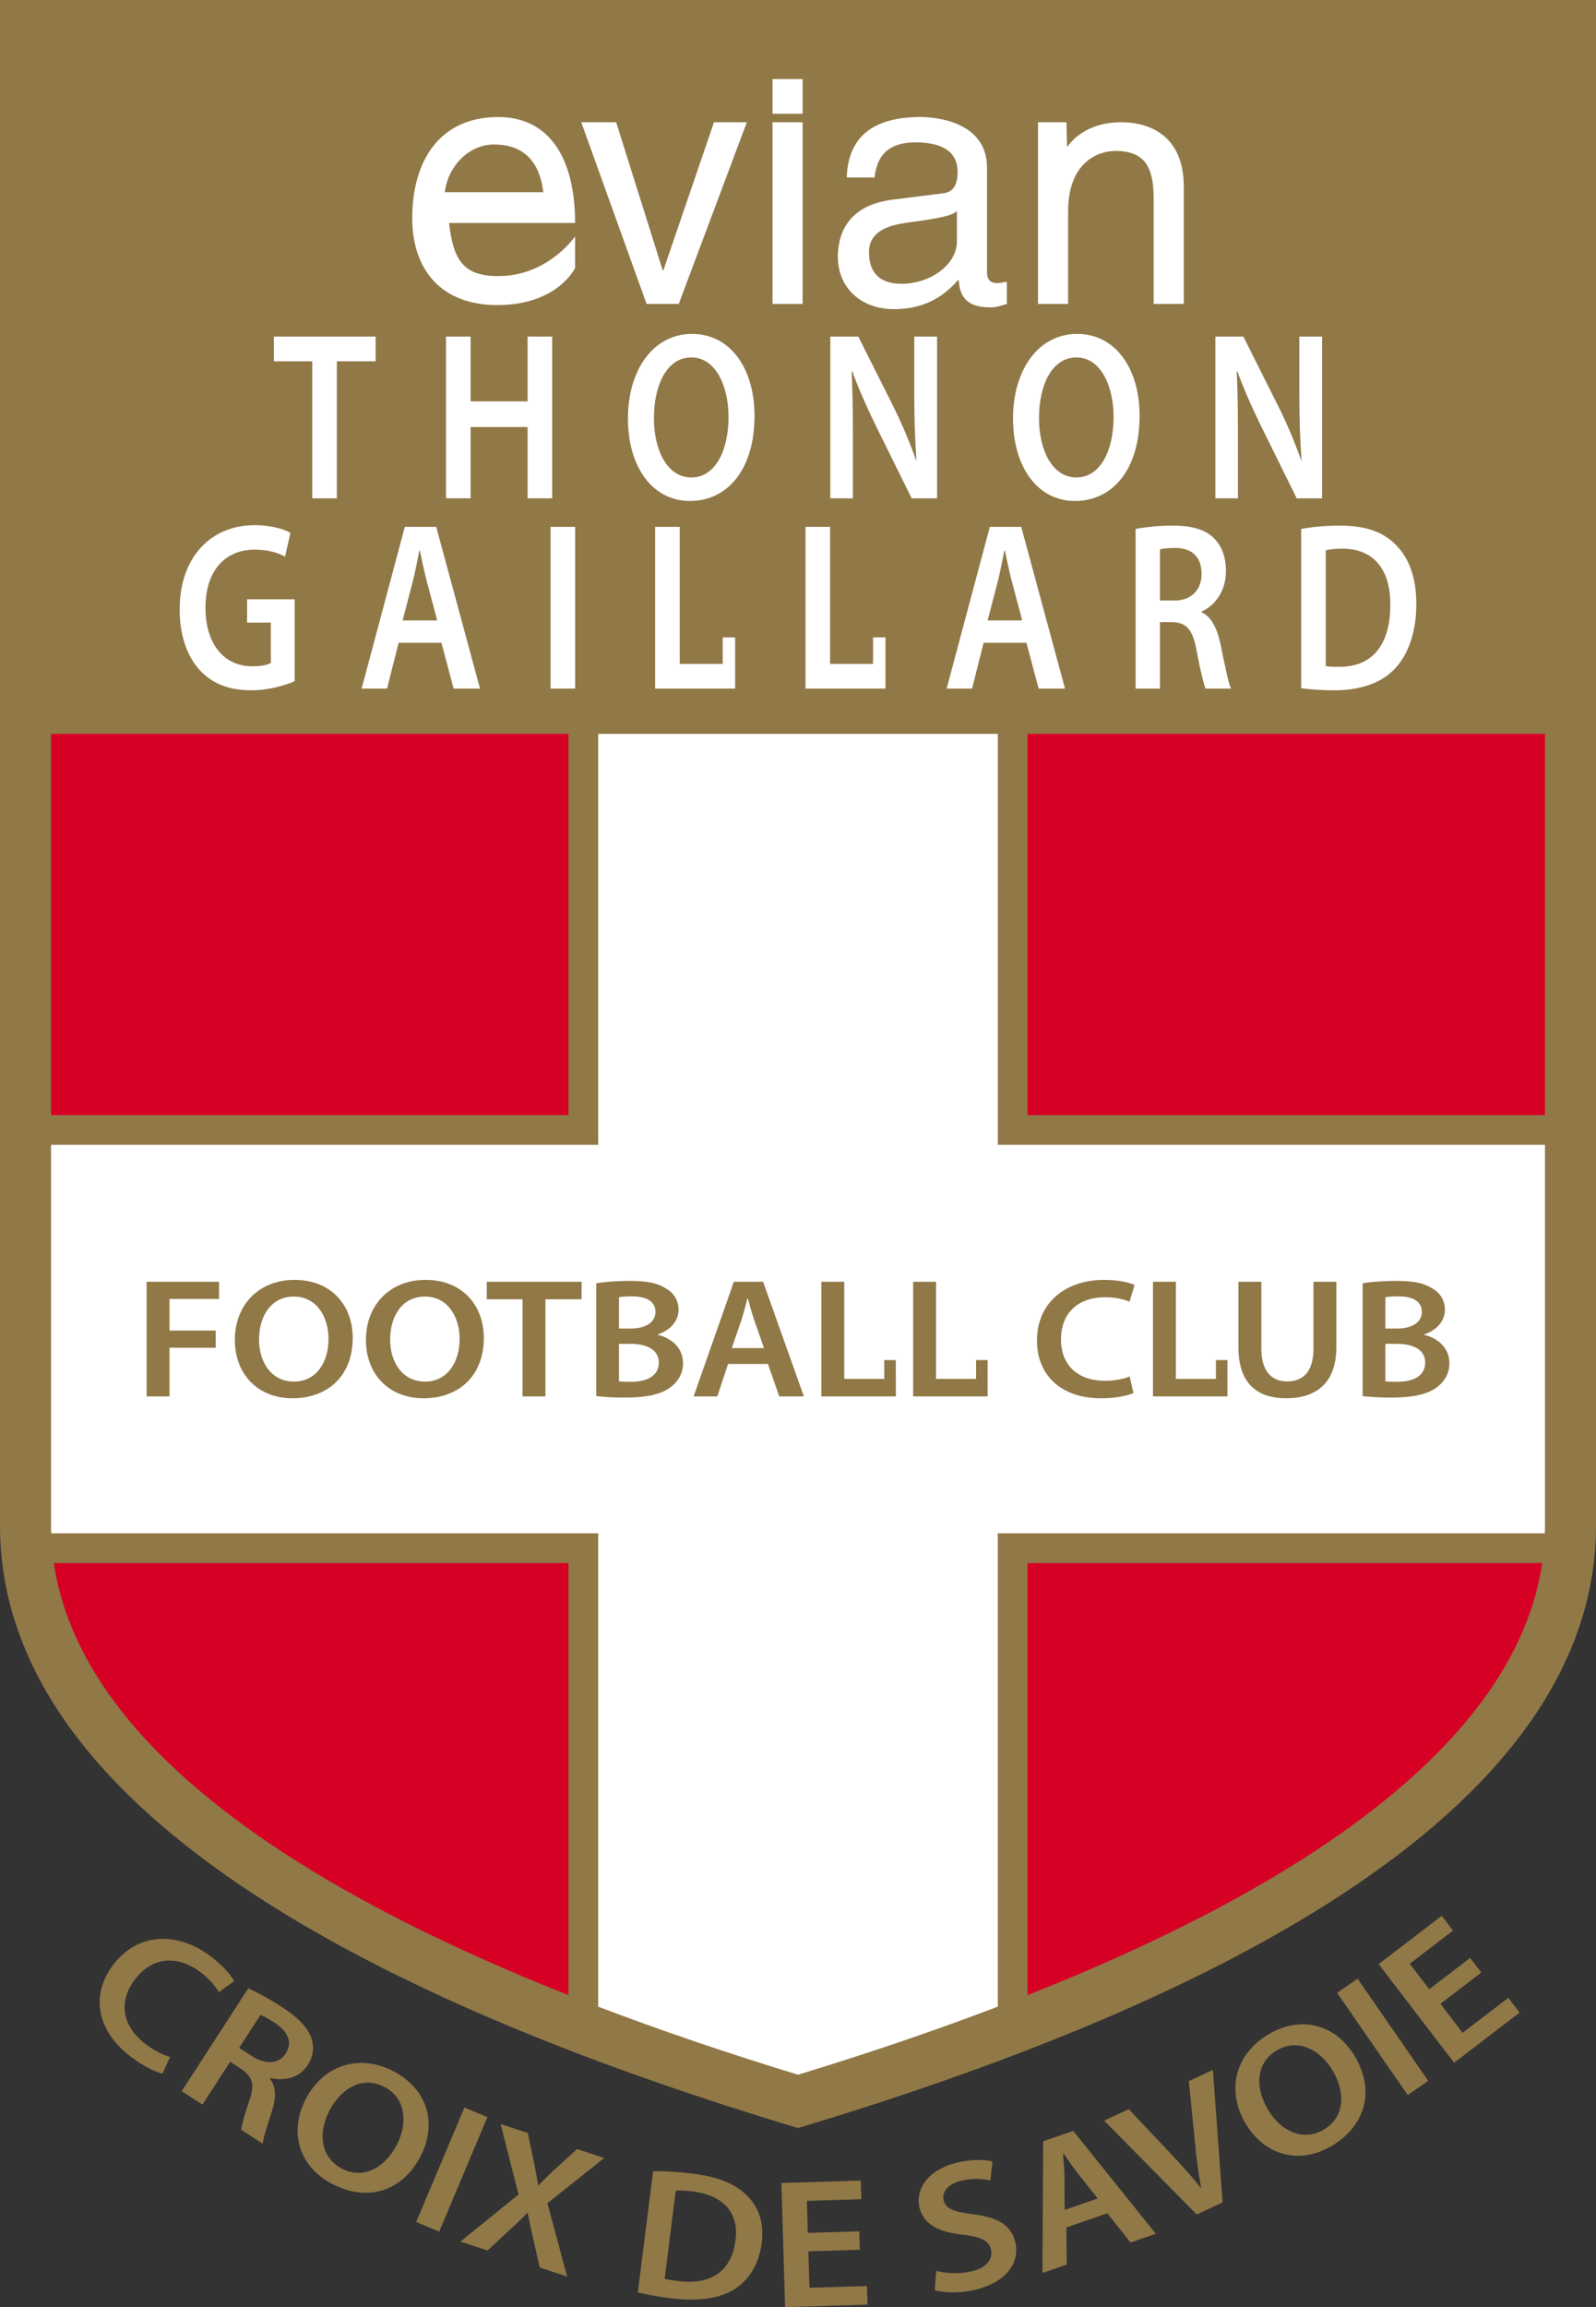 <?xml version="1.0" encoding="utf-8"?>
<!-- Generator: Adobe Illustrator 12.0.0, SVG Export Plug-In . SVG Version: 6.00 Build 51448)  -->
<!DOCTYPE svg PUBLIC "-//W3C//DTD SVG 1.1//EN" "http://www.w3.org/Graphics/SVG/1.1/DTD/svg11.dtd">
<svg  version="1.1" id="Layer_1" xmlns="http://www.w3.org/2000/svg" xmlns:xlink="http://www.w3.org/1999/xlink" width="185.481" height="268"
	 viewBox="0 0 185.481 268" overflow="visible" enable-background="new 0 0 185.481 268" xml:space="preserve">
<rect x="0" y="0" width="185.481" height="268" fill="#333333" stroke="none"/>
<path fill="#917847" d="M0,0v177.205c0,34.418,47.759,56.485,92.74,69.989c44.981-13.503,92.74-35.571,92.74-69.989l0-177.205H0z"/>
<rect x="5.929" y="85.245" fill="#D60025" width="60.134" height="44.285"/>
<rect x="119.417" y="85.245" fill="#D60025" width="60.135" height="44.286"/>
<path fill="#D60025" d="M6.254,181.569h59.808v50.186c-13.206-5.229-24.356-10.805-33.311-16.672
	C16.887,204.688,8,193.434,6.254,181.569z"/>
<path fill="#FFFFFF" d="M69.521,233.095V178.11H5.948c-0.009-0.302-0.019-0.603-0.019-0.906v-44.217h63.592V85.245h46.438v47.743
	h63.593v44.217c0,0.303-0.009,0.604-0.019,0.906h-63.575v54.985c-7.175,2.735-14.913,5.374-23.218,7.905
	C84.436,238.469,76.697,235.831,69.521,233.095z"/>
<path fill="#D60025" d="M152.729,215.083c-8.955,5.867-20.105,11.442-33.31,16.671l-0.001-50.187h59.809
	C177.481,193.433,168.594,204.688,152.729,215.083z"/>
<path fill="#FFFFFF" d="M36.288,41.967h-4.461v-2.872h11.828v2.872h-4.508v15.921h-2.858V41.967z"/>
<path fill="#FFFFFF" d="M54.691,39.095v7.528h6.623v-7.528h2.858v18.792h-2.858v-8.281h-6.623v8.281h-2.858V39.095H54.691z"/>
<path fill="#FFFFFF" d="M87.687,48.296c0,6.302-3.184,9.898-7.506,9.898c-4.416,0-7.204-4.043-7.204-9.563
	c0-5.772,3.021-9.843,7.437-9.843C84.992,38.788,87.687,42.943,87.687,48.296z M75.998,48.575c0,3.82,1.604,6.887,4.346,6.887
	c2.765,0,4.322-3.095,4.322-7.026c0-3.541-1.464-6.915-4.322-6.915C77.509,41.521,75.998,44.699,75.998,48.575z"/>
<path fill="#FFFFFF" d="M96.493,57.887V39.095h3.252l4.044,8.058c1.046,2.091,1.953,4.266,2.672,6.302h0.048
	c-0.187-2.51-0.256-4.935-0.256-7.807v-6.552h2.649v18.792h-2.951l-4.09-8.281c-1-2.035-2.045-4.349-2.812-6.469l-0.071,0.028
	c0.117,2.426,0.14,4.907,0.14,8.002v6.719H96.493z"/>
<path fill="#FFFFFF" d="M132.44,48.296c0,6.302-3.184,9.898-7.507,9.898c-4.416,0-7.203-4.043-7.203-9.563
	c0-5.772,3.021-9.843,7.436-9.843C129.744,38.788,132.44,42.943,132.44,48.296z M120.75,48.575c0,3.82,1.603,6.887,4.346,6.887
	c2.765,0,4.322-3.095,4.322-7.026c0-3.541-1.464-6.915-4.322-6.915C122.261,41.521,120.75,44.699,120.75,48.575z"/>
<path fill="#FFFFFF" d="M141.245,57.887V39.095h3.252l4.044,8.058c1.046,2.091,1.953,4.266,2.672,6.302h0.047
	c-0.187-2.51-0.256-4.935-0.256-7.807v-6.552h2.649v18.792h-2.952l-4.09-8.281c-1-2.035-2.044-4.349-2.811-6.469l-0.071,0.028
	c0.117,2.426,0.14,4.907,0.14,8.002v6.719H141.245z"/>
<path fill="#FFFFFF" d="M34.245,79.127c-0.999,0.446-2.951,1.059-5.043,1.059c-2.649,0-4.647-0.809-6.135-2.509
	c-1.395-1.589-2.208-4.071-2.185-6.915c0-5.938,3.532-9.758,8.714-9.758c1.929,0,3.44,0.474,4.16,0.892l-0.627,2.76
	c-0.86-0.446-1.905-0.809-3.555-0.809c-3.346,0-5.694,2.37-5.694,6.748c0,4.266,2.185,6.803,5.438,6.803
	c1.022,0,1.789-0.167,2.161-0.391v-4.684h-2.766v-2.705h5.531V79.127z"/>
<path fill="#FFFFFF" d="M46.326,74.666l-1.348,5.325h-2.951l5.02-18.792h3.649l5.089,18.792h-3.067l-1.418-5.325H46.326z
	 M50.812,72.072l-1.232-4.628c-0.302-1.144-0.558-2.426-0.79-3.513h-0.047c-0.232,1.087-0.464,2.397-0.744,3.513l-1.208,4.628
	H50.812z"/>
<path fill="#FFFFFF" d="M66.843,61.199v18.792h-2.858V61.199H66.843z"/>
<polygon fill="#FFFFFF" points="83.992,77.119 78.996,77.119 78.996,61.199 76.137,61.199 76.137,79.991 85.433,79.991 
	85.433,77.119 85.433,74.037 83.992,74.037 "/>
<polygon fill="#FFFFFF" points="101.466,77.119 96.47,77.119 96.47,61.199 93.611,61.199 93.611,79.991 102.907,79.991 
	102.907,77.119 102.907,74.037 101.466,74.037 "/>
<path fill="#FFFFFF" d="M114.314,74.666l-1.348,5.325h-2.951l5.02-18.792h3.648l5.089,18.792h-3.067l-1.418-5.325H114.314z
	 M118.799,72.072l-1.232-4.628c-0.301-1.144-0.558-2.426-0.79-3.513h-0.047c-0.232,1.087-0.465,2.397-0.744,3.513l-1.208,4.628
	H118.799z"/>
<path fill="#FFFFFF" d="M131.973,61.449c1.069-0.223,2.672-0.39,4.322-0.39c2.254,0,3.788,0.446,4.833,1.505
	c0.86,0.865,1.348,2.175,1.348,3.764c0,2.426-1.371,4.071-2.835,4.712v0.083c1.115,0.502,1.79,1.813,2.185,3.625
	c0.488,2.342,0.906,4.517,1.231,5.242h-2.951c-0.233-0.558-0.605-2.091-1.046-4.433c-0.442-2.454-1.185-3.234-2.812-3.29h-1.441
	v7.723h-2.835V61.449z M134.808,69.758h1.696c1.929,0,3.137-1.227,3.137-3.095c0-2.063-1.208-3.011-3.067-3.011
	c-0.906,0-1.488,0.083-1.767,0.167V69.758z"/>
<path fill="#FFFFFF" d="M151.213,61.449c1.255-0.25,2.858-0.39,4.555-0.39c2.928,0,4.95,0.725,6.391,2.175
	c1.51,1.478,2.44,3.708,2.44,6.915c0,3.346-0.953,5.855-2.44,7.473c-1.557,1.701-4.043,2.565-7.087,2.565
	c-1.673,0-2.929-0.111-3.858-0.251V61.449z M154.071,77.37c0.395,0.084,1,0.084,1.581,0.084c3.718,0.028,5.926-2.426,5.926-7.193
	c0.023-4.154-1.976-6.525-5.555-6.525c-0.906,0-1.557,0.084-1.952,0.196V77.37z"/>
<path fill="#FFFFFF" d="M57.923,32.07c-4.017,0-5.24-1.768-5.734-6.167h14.645c0-7.466-2.942-12.309-8.946-12.309
	c-6.878,0-9.98,5.206-9.98,11.744c0,6.094,3.458,10.1,9.88,10.1c7.023,0,9.046-4.303,9.046-4.303v-3.671
	C66.834,27.464,63.698,32.07,57.923,32.07z M57.411,16.783c3.925,0,5.376,2.576,5.734,5.542H51.696
	C52.049,19.359,54.44,16.783,57.411,16.783z"/>
<path fill="#FFFFFF" d="M82.978,14.2h3.817l-7.913,21.106h-3.738L67.551,14.2h4.056l5.408,17.192h0.08L82.978,14.2z"/>
<path fill="#FFFFFF" d="M89.778,13.219V9.183h3.5v4.036H89.778z M93.278,35.306h-3.5V14.2h3.5V35.306z"/>
<path fill="#FFFFFF" d="M98.406,20.616c0.159-5.045,3.46-7.022,8.59-7.022c1.67,0,7.713,0.484,7.713,5.892v12.147
	c0,0.887,0.438,1.25,1.153,1.25c0.318,0,0.756-0.08,1.153-0.161v2.583c-0.597,0.161-1.114,0.404-1.909,0.404
	c-3.102,0-3.578-1.614-3.698-3.228c-1.352,1.493-3.458,3.43-7.515,3.43c-3.816,0-6.521-2.462-6.521-6.094
	c0-1.775,0.516-5.892,6.321-6.618l5.766-0.727c0.835-0.081,1.829-0.404,1.829-2.502c0-2.219-1.591-3.43-4.89-3.43
	c-3.977,0-4.533,2.462-4.772,4.076H98.406z M111.211,24.531c-0.557,0.444-1.432,0.767-5.765,1.332
	c-1.71,0.242-4.455,0.766-4.455,3.43c0,2.3,1.154,3.673,3.777,3.673c3.261,0,6.443-2.139,6.443-4.964V24.531z"/>
<path fill="#FFFFFF" d="M137.573,35.306h-3.5V23.063c0-3.672-1.032-5.529-4.452-5.529c-1.989,0-5.487,1.292-5.487,7.022v10.75h-3.5
	V14.2h3.301l0.08,2.894l0,0c0.755-1.13,2.703-2.894,6.281-2.894c3.221,0,7.277,1.478,7.277,7.491V35.306z"/>
<polygon fill="#917847" points="17.038,162.208 19.699,162.208 19.699,156.556 25.066,156.556 25.066,154.561 19.699,154.561 
	19.699,150.885 25.456,150.885 25.456,148.89 17.038,148.89 "/>
<path fill="#917847" d="M34.219,148.672c-4.112,0-6.925,2.885-6.925,6.975c0,3.914,2.597,6.778,6.708,6.778
	c4.025,0,6.99-2.549,6.99-7.015C40.992,151.617,38.482,148.672,34.219,148.672z M34.154,160.489c-2.554,0-4.047-2.173-4.047-4.88
	c0-2.747,1.407-5,4.047-5c2.662,0,4.025,2.391,4.025,4.9C38.179,158.296,36.729,160.489,34.154,160.489z"/>
<path fill="#917847" d="M49.453,148.672c-4.112,0-6.925,2.885-6.925,6.975c0,3.914,2.597,6.778,6.708,6.778
	c4.025,0,6.99-2.549,6.99-7.015C56.226,151.617,53.716,148.672,49.453,148.672z M49.388,160.489c-2.554,0-4.047-2.173-4.047-4.88
	c0-2.747,1.407-5,4.047-5c2.662,0,4.025,2.391,4.025,4.9C53.413,158.296,51.963,160.489,49.388,160.489z"/>
<polygon fill="#917847" points="56.571,150.925 60.726,150.925 60.726,162.208 63.388,162.208 63.388,150.925 67.586,150.925 
	67.586,148.89 56.571,148.89 "/>
<path fill="#917847" d="M76.436,155.055v-0.04c1.58-0.533,2.424-1.66,2.424-2.885c0-1.126-0.606-1.996-1.515-2.489
	c-0.996-0.632-2.208-0.85-4.177-0.85c-1.493,0-3.03,0.119-3.874,0.277v13.102c0.671,0.079,1.796,0.178,3.268,0.178
	c2.662,0,4.371-0.415,5.41-1.245c0.844-0.632,1.406-1.561,1.406-2.747C79.379,156.517,77.973,155.411,76.436,155.055z
	 M71.935,150.688c0.281-0.059,0.736-0.1,1.515-0.1c1.688,0,2.727,0.574,2.727,1.818c0,1.126-1.039,1.917-2.878,1.917h-1.363V150.688
	z M73.342,160.508c-0.606,0-1.061,0-1.407-0.059v-4.347h1.32c1.839,0,3.311,0.632,3.311,2.174
	C76.566,159.916,75.051,160.508,73.342,160.508z"/>
<path fill="#917847" d="M85.286,148.89l-4.675,13.318h2.749l1.255-3.774h4.631l1.32,3.774h2.857l-4.739-13.318H85.286z
	 M85.048,156.596l1.125-3.28c0.26-0.791,0.476-1.72,0.693-2.49h0.043c0.216,0.771,0.454,1.68,0.735,2.49l1.147,3.28H85.048z"/>
<path fill="#917847" d="M128.412,150.688c1.212,0,2.164,0.237,2.856,0.514l0.584-1.937c-0.54-0.256-1.796-0.592-3.548-0.592
	c-4.458,0-7.792,2.647-7.792,7.035c0,4.05,2.813,6.718,7.444,6.718c1.754,0,3.138-0.316,3.766-0.612l-0.433-1.917
	c-0.692,0.297-1.817,0.494-2.899,0.494c-3.204,0-5.086-1.877-5.086-4.802C123.304,152.387,125.446,150.688,128.412,150.688z"/>
<path fill="#917847" d="M152.646,156.655c0,2.609-1.146,3.814-3.072,3.814c-1.796,0-2.986-1.206-2.986-3.814v-7.766h-2.662v7.627
	c0,4.189,2.186,5.908,5.561,5.908c3.506,0,5.821-1.817,5.821-5.928v-7.607h-2.662V156.655z"/>
<path fill="#917847" d="M165.5,155.055v-0.04c1.58-0.533,2.424-1.66,2.424-2.885c0-1.126-0.605-1.996-1.515-2.489
	c-0.996-0.632-2.208-0.85-4.176-0.85c-1.494,0-3.03,0.119-3.874,0.277v13.102c0.67,0.079,1.796,0.178,3.268,0.178
	c2.662,0,4.372-0.415,5.41-1.245c0.844-0.632,1.406-1.561,1.406-2.747C168.443,156.517,167.037,155.411,165.5,155.055z
	 M160.999,150.688c0.282-0.059,0.736-0.1,1.514-0.1c1.688,0,2.728,0.574,2.728,1.818c0,1.126-1.04,1.917-2.878,1.917h-1.364V150.688
	z M162.405,160.508c-0.606,0-1.06,0-1.406-0.059v-4.347h1.32c1.839,0,3.311,0.632,3.311,2.174
	C165.63,159.916,164.115,160.508,162.405,160.508z"/>
<polygon fill="#917847" points="104.107,157.988 102.767,157.988 102.767,160.173 98.118,160.173 98.118,148.89 95.456,148.89 
	95.456,162.208 104.107,162.208 104.112,162.208 104.112,160.173 104.107,160.173 "/>
<polygon fill="#917847" points="113.438,160.173 108.786,160.173 108.786,148.89 106.124,148.89 106.124,162.208 114.78,162.208 
	114.78,160.173 114.78,157.988 113.438,157.988 "/>
<polygon fill="#917847" points="141.309,160.173 136.655,160.173 136.655,148.89 133.993,148.89 133.993,162.208 142.65,162.208 
	142.65,160.173 142.65,157.988 141.309,157.988 "/>
<path fill="#917847" d="M18.886,240.87c-0.738-0.157-2.146-0.795-3.667-1.948c-4.016-3.046-4.709-7.198-2.057-10.695
	c2.872-3.787,7.495-3.88,11.361-0.949c1.52,1.153,2.389,2.268,2.69,2.846l-1.774,1.287c-0.419-0.694-1.09-1.524-2.141-2.322
	c-2.571-1.95-5.541-1.893-7.637,0.871c-1.915,2.524-1.511,5.383,1.267,7.49c0.938,0.711,2.043,1.281,2.838,1.48L18.886,240.87z"/>
<path fill="#917847" d="M28.854,230.965c1.002,0.444,2.437,1.219,3.84,2.128c1.917,1.242,3.036,2.374,3.484,3.632
	c0.371,1.031,0.239,2.144-0.425,3.168c-1.013,1.564-2.866,1.87-4.379,1.477l-0.035,0.053c0.739,0.938,0.765,2.154,0.345,3.54
	c-0.563,1.778-1.114,3.41-1.14,4.056l-2.511-1.625c0.035-0.487,0.358-1.681,0.961-3.433c0.649-1.825,0.342-2.738-1.019-3.67
	l-1.226-0.793l-3.224,4.978l-2.412-1.561L28.854,230.965z M27.798,237.881l1.443,0.934c1.641,1.062,3.181,0.937,3.961-0.268
	c0.861-1.33,0.229-2.606-1.353-3.63c-0.771-0.5-1.3-0.765-1.573-0.865L27.798,237.881z"/>
<path fill="#917847" d="M48.876,250.477c-2.238,4.289-6.375,5.244-10.258,3.217c-3.966-2.07-5.036-6.129-3.076-9.886
	c2.05-3.929,6.209-5.283,10.176-3.213C49.83,242.742,50.777,246.833,48.876,250.477z M38.276,245.187
	c-1.356,2.599-1.005,5.439,1.458,6.724c2.484,1.297,4.982-0.08,6.378-2.755c1.258-2.41,1.14-5.393-1.427-6.733
	C42.138,241.093,39.652,242.548,38.276,245.187z"/>
<path fill="#917847" d="M56.643,245.935l-5.603,13.298l-2.669-1.125l5.603-13.298L56.643,245.935z"/>
<path fill="#917847" d="M62.732,263.404l-0.741-3.262c-0.303-1.27-0.488-2.142-0.653-3.074l-0.067-0.021
	c-0.618,0.676-1.261,1.276-2.211,2.136l-2.393,2.235l-3.156-1.033l6.749-5.472l-2.079-8.181l3.156,1.033l0.708,3.363
	c0.213,1.016,0.351,1.804,0.5,2.709l0.045,0.014c0.683-0.722,1.196-1.23,1.939-1.91l2.538-2.3l3.156,1.033l-6.603,5.25l2.29,8.521
	L62.732,263.404z"/>
<path fill="#917847" d="M75.898,252.212c1.286-0.033,2.912,0.064,4.618,0.28c2.945,0.371,4.908,1.179,6.218,2.466
	c1.377,1.316,2.098,3.134,1.791,5.577c-0.321,2.548-1.52,4.339-3.17,5.382c-1.729,1.098-4.312,1.441-7.374,1.055
	c-1.683-0.211-2.934-0.456-3.855-0.68L75.898,252.212z M77.246,264.701c0.389,0.114,0.997,0.19,1.581,0.264
	c3.737,0.493,6.192-1.097,6.649-4.729c0.422-3.161-1.36-5.22-4.959-5.673c-0.911-0.115-1.573-0.133-1.981-0.099L77.246,264.701z"/>
<path fill="#917847" d="M99.925,261.333l-5.979,0.181l0.127,4.237l6.685-0.203l0.065,2.161L91.242,268l-0.433-14.423l9.228-0.28
	l0.064,2.162l-6.332,0.192l0.112,3.723l5.979-0.181L99.925,261.333z"/>
<path fill="#917847" d="M108.804,263.777c1.023,0.285,2.495,0.411,3.947,0.102c1.819-0.386,2.668-1.376,2.423-2.528
	c-0.227-1.067-1.144-1.529-3.263-1.757c-2.735-0.294-4.634-1.182-5.065-3.213c-0.49-2.303,1.256-4.512,4.619-5.227
	c1.681-0.357,2.997-0.287,3.883-0.081l-0.25,2.219c-0.61-0.155-1.778-0.322-3.229-0.014c-1.797,0.382-2.394,1.428-2.22,2.244
	c0.232,1.089,1.237,1.4,3.466,1.693c2.891,0.349,4.468,1.305,4.899,3.335c0.481,2.261-0.985,4.651-4.994,5.503
	c-1.635,0.347-3.434,0.271-4.384-0.009L108.804,263.777z"/>
<path fill="#917847" d="M123.927,258.743l0.048,4.312l-2.826,0.978l0.084-15.3l3.495-1.209l9.595,11.951l-2.938,1.017l-2.696-3.395
	L123.927,258.743z M127.571,255.375l-2.342-2.951c-0.577-0.729-1.144-1.575-1.64-2.287l-0.044,0.016
	c0.051,0.866,0.158,1.894,0.17,2.795l0.006,3.759L127.571,255.375z"/>
<path fill="#917847" d="M139.078,257.24l-10.755-10.904l2.859-1.335l4.733,5.021c1.325,1.39,2.51,2.703,3.637,4.114l0.042-0.02
	c-0.34-1.731-0.571-3.561-0.737-5.42l-0.698-6.951l2.795-1.305l1.132,15.396L139.078,257.24z"/>
<path fill="#917847" d="M157.431,238.824c2.483,4.152,1.131,8.178-2.628,10.425c-3.84,2.295-7.859,1.081-10.034-2.557
	c-2.274-3.803-1.25-8.056,2.59-10.351C151.34,233.961,155.322,235.297,157.431,238.824z M147.374,245.085
	c1.505,2.518,4.108,3.705,6.493,2.279c2.405-1.438,2.54-4.286,0.991-6.877c-1.395-2.333-3.998-3.795-6.484-2.31
	C145.909,239.651,145.847,242.531,147.374,245.085z"/>
<path fill="#917847" d="M157.778,229.847l8.204,11.869l-2.382,1.646l-8.205-11.868L157.778,229.847z"/>
<path fill="#917847" d="M172.15,229.131l-4.749,3.635l2.577,3.366l5.31-4.065l1.314,1.717l-7.609,5.825l-8.773-11.456l7.329-5.61
	l1.315,1.717l-5.029,3.85l2.265,2.958l4.748-3.636L172.15,229.131z"/>
</svg>
